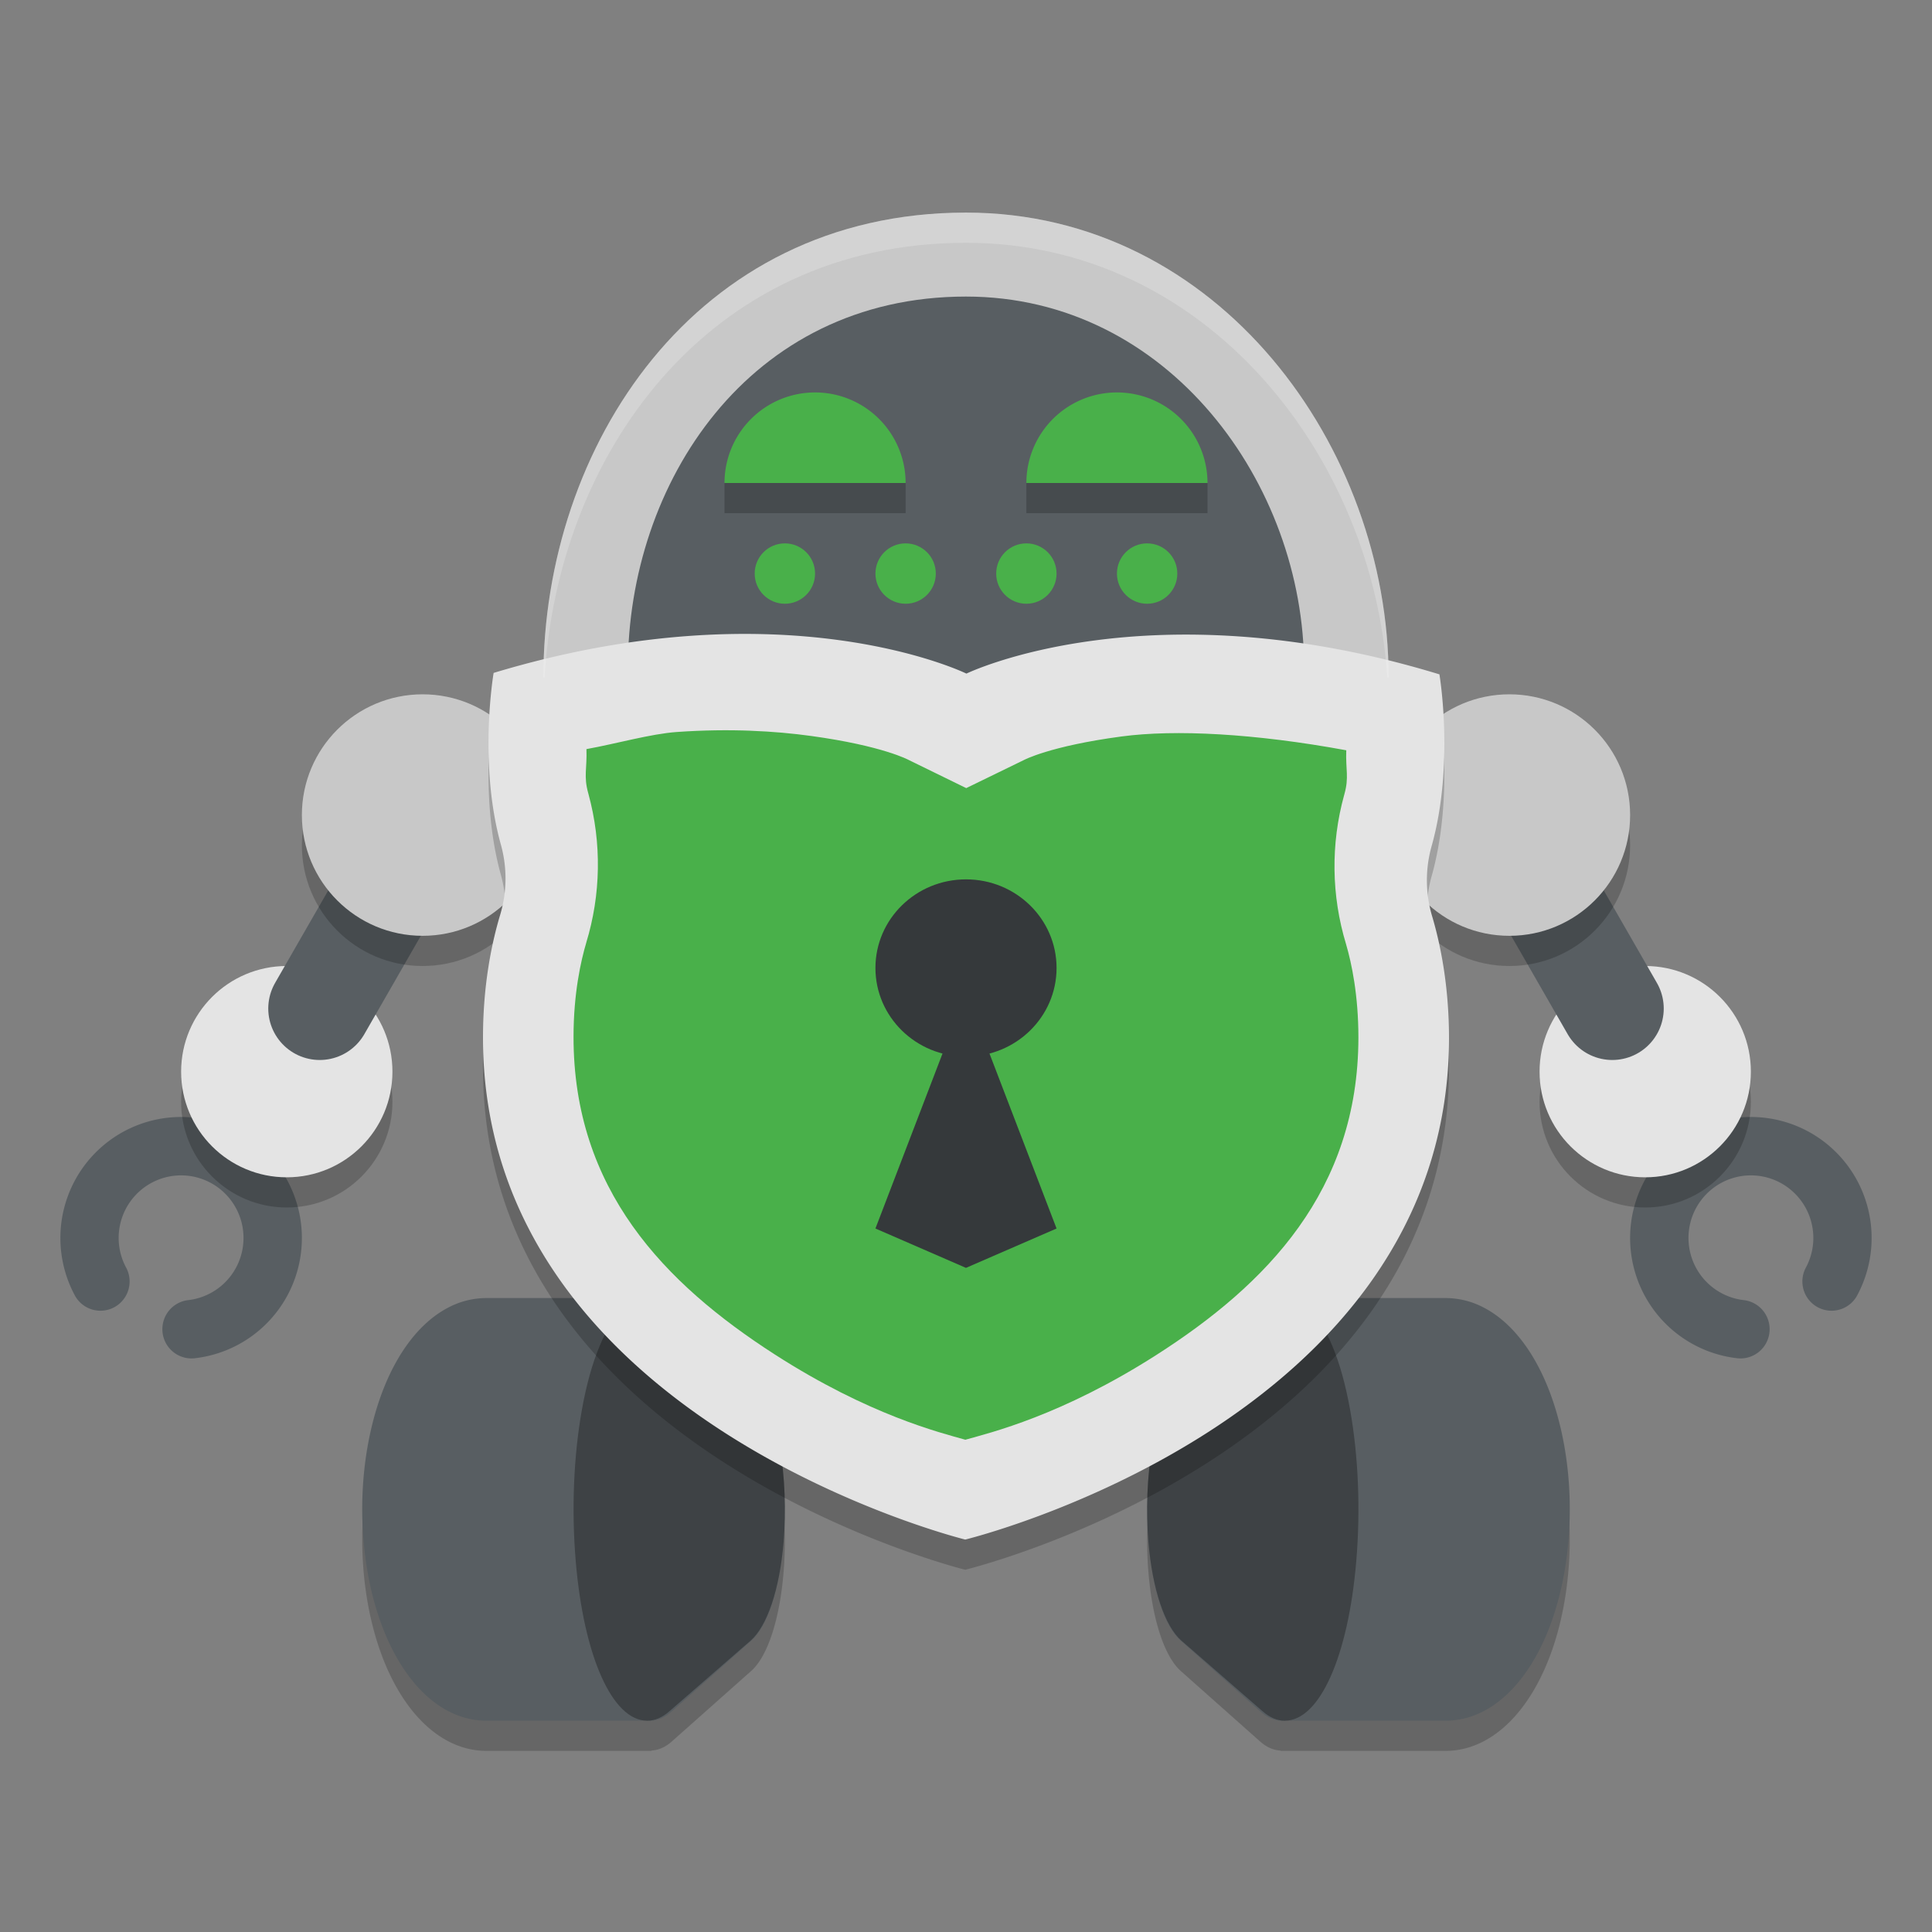 <svg xmlns="http://www.w3.org/2000/svg" width="64" height="64" version="1.1">
 <rect width="100%" height="100%" fill="#808080" stroke="none"/>
 <path style="opacity:0.2" d="m 16.109,44 a 2.733,2.756 0 0 0 -1.25,0.312 c -1.047,0.54 -1.897,1.743 -2.395,3.395 -0.462,1.535 -0.585,3.312 -0.344,5.008 C 12.571,55.875 14.175,58 16.113,58 h 5.324 0.145 v -0.012 c 0.232,-0.013 0.464,-0.11 0.684,-0.309 l 2.625,-2.332 c 0.539,-0.485 0.938,-1.705 1.066,-3.266 0.042,-0.506 0.052,-1.049 0.031,-1.59 -0.062,-1.622 -0.413,-3.235 -1.102,-3.848 l -2.625,-2.336 c -0.218,-0.19 -0.446,-0.284 -0.68,-0.297 v -0.012 h -0.145 z m 26.309,0 v 0.012 c -0.233,0.013 -0.461,0.107 -0.68,0.297 l -2.625,2.336 c -0.918,0.816 -1.237,3.412 -1.07,5.438 0.128,1.56 0.528,2.781 1.066,3.266 l 2.625,2.332 c 0.22,0.199 0.451,0.296 0.684,0.309 V 58 h 5.469 c 1.938,0 3.542,-2.125 3.992,-5.285 0.241,-1.696 0.118,-3.473 -0.344,-5.008 -0.497,-1.652 -1.348,-2.855 -2.395,-3.395 a 2.733,2.756 0 0 0 -1.25,-0.312 z"/>
 <path style="fill:#585e62" d="m 57.663,45 a 0.966,0.969 0 0 0 0.108,-1.931 2.068,2.073 0 1 1 2.04,-1.057 0.966,0.969 0 0 0 1.691,0.935 4,4.009 0 1 0 -3.95,2.047 1.052,1.055 0 0 0 0.112,0.006 z"/>
 <circle style="opacity:0.2" cx="-54.5" cy="36.5" r="3.5" transform="scale(-1,1)"/>
 <circle style="fill:#e4e4e4" cx="-54.5" cy="35.5" r="3.5" transform="scale(-1,1)"/>
 <path style="fill:none;stroke:#585e62;stroke-width:3.409;stroke-linecap:round;stroke-linejoin:round" d="m 53.409,33.409 -3.682,-6.409"/>
 <circle style="opacity:0.2" cx="-50" cy="28" r="4" transform="scale(-1,1)"/>
 <circle style="fill:#c8c8c8" cx="-50" cy="27" r="4" transform="scale(-1,1)"/>
 <path style="fill:#585e62" d="m 42.464,57 c 1.124,0 2.053,-2.124 2.314,-5.284 0.14,-1.696 0.069,-3.474 -0.199,-5.009 -0.288,-1.652 -0.781,-2.856 -1.388,-3.396 -0.232,-0.206 -0.476,-0.311 -0.726,-0.311 -0.25,0 -0.494,0.107 -0.727,0.309 l -2.627,2.336 c -0.918,0.816 -1.236,3.411 -1.069,5.436 0.128,1.56 0.528,2.781 1.067,3.266 l 2.626,2.335 c 0.235,0.213 0.48,0.319 0.728,0.319 z"/>
 <path style="fill:#585e62" d="m 47.889,57 c 1.938,0 3.541,-2.124 3.991,-5.284 0.241,-1.696 0.119,-3.474 -0.342,-5.009 -0.497,-1.652 -1.348,-2.856 -2.395,-3.396 a 2.733,2.756 0 0 0 -1.252,-0.311 h -5.471 v 14 z"/>
 <path style="opacity:0.3" d="m 42.563,57 c 1.149,0 2.099,-2.124 2.365,-5.284 0.143,-1.696 0.071,-3.474 -0.203,-5.009 -0.294,-1.652 -0.798,-2.856 -1.419,-3.396 -0.237,-0.206 -0.486,-0.311 -0.742,-0.311 -0.256,0 -0.505,0.107 -0.743,0.309 l -2.685,2.336 c -0.938,0.816 -1.264,3.411 -1.093,5.436 0.131,1.56 0.54,2.781 1.091,3.266 l 2.684,2.335 c 0.24,0.213 0.491,0.319 0.744,0.319 z"/>
 <path style="fill:#c8c8c8" d="m 32,7.042 c -9.02,0 -14,7.792 -14,15.4 h 28 c 0,-7.608 -5.619,-15.4 -14,-15.4 z"/>
 <path style="fill:#585e62" d="M 32,9.824 C 24.784,9.824 20.8,16.041 20.8,22.11 l 11.2,1.29 11.2,-1.29 c 0,-6.069 -4.495,-12.286 -11.2,-12.286 z"/>
 <path style="fill:#49b04a" d="m 27,13 a 3,3 0 0 0 -3,3 h 6 a 3,3 0 0 0 -3,-3 z"/>
 <path style="fill:#49b04a" d="m 37,13 a 3,3 0 0 0 -3,3 h 6 a 3,3 0 0 0 -3,-3 z"/>
 <circle style="fill:#49b04a" cx="26" cy="19" r="1"/>
 <path style="fill:#585e62" d="m 6.337,45 a 0.966,0.969 0 0 1 -0.108,-1.931 2.068,2.073 0 1 0 -2.04,-1.057 0.966,0.969 0 0 1 -1.691,0.935 4,4.009 0 1 1 3.95,2.047 1.052,1.055 0 0 1 -0.112,0.006 z"/>
 <circle style="opacity:0.2" cx="9.5" cy="36.5" r="3.5"/>
 <circle style="fill:#e4e4e4" cx="9.5" cy="35.5" r="3.5"/>
 <path style="fill:none;stroke:#585e62;stroke-width:3.409;stroke-linecap:round;stroke-linejoin:round" d="m 10.591,33.409 3.682,-6.409"/>
 <circle style="opacity:0.2" cx="14" cy="28" r="4"/>
 <circle style="fill:#c8c8c8" cx="14" cy="27" r="4"/>
 <path style="fill:#585e62" d="m 21.536,57 c -1.124,0 -2.053,-2.124 -2.314,-5.284 -0.14,-1.696 -0.069,-3.474 0.199,-5.009 0.288,-1.652 0.781,-2.856 1.388,-3.396 0.232,-0.206 0.476,-0.311 0.726,-0.311 0.25,0 0.494,0.107 0.727,0.309 l 2.627,2.336 c 0.918,0.816 1.236,3.411 1.069,5.436 -0.128,1.56 -0.528,2.781 -1.067,3.266 l -2.626,2.335 c -0.235,0.213 -0.48,0.319 -0.728,0.319 z"/>
 <path style="fill:#585e62" d="m 16.111,57 c -1.938,0 -3.541,-2.124 -3.991,-5.284 -0.241,-1.696 -0.119,-3.474 0.342,-5.009 0.497,-1.652 1.348,-2.856 2.395,-3.396 a 2.733,2.756 0 0 1 1.252,-0.311 h 5.471 v 14 z"/>
 <path style="opacity:0.3" d="m 21.437,57 c -1.149,0 -2.099,-2.124 -2.365,-5.284 -0.143,-1.696 -0.071,-3.474 0.203,-5.009 0.294,-1.652 0.798,-2.856 1.419,-3.396 0.237,-0.206 0.486,-0.311 0.742,-0.311 0.256,0 0.505,0.107 0.743,0.309 l 2.685,2.336 c 0.938,0.816 1.264,3.411 1.093,5.436 -0.131,1.56 -0.54,2.781 -1.091,3.266 l -2.684,2.335 c -0.24,0.213 -0.491,0.319 -0.744,0.319 z"/>
 <path style="opacity:0.2" d="m 47.448,31.374 a 4.366,4.269 0 0 1 -0.029,-2.328 c 0.77,-2.713 0.264,-5.707 0.264,-5.707 -9.662,-2.949 -15.669,-0.025 -15.669,-0.025 0,0 -5.993,-2.943 -15.662,-0.023 0,0 -0.515,2.994 0.246,5.709 a 4.369,4.273 0 0 1 -0.036,2.328 c -0.268,0.897 -0.56,2.272 -0.562,4.023 C 15.981,48.065 31.975,52 31.975,52 c 0,0 16.005,-3.888 16.025,-16.601 0,-1.751 -0.287,-3.125 -0.552,-4.025 z"/>
 <path style="fill:#e4e4e4" d="m 47.448,30.374 a 4.366,4.269 0 0 1 -0.029,-2.328 c 0.77,-2.713 0.264,-5.707 0.264,-5.707 -9.662,-2.949 -15.669,-0.025 -15.669,-0.025 0,0 -5.993,-2.943 -15.662,-0.023 0,0 -0.515,2.994 0.246,5.709 a 4.369,4.273 0 0 1 -0.036,2.328 c -0.268,0.897 -0.56,2.272 -0.562,4.023 C 15.981,47.065 31.975,51 31.975,51 c 0,0 16.005,-3.888 16.025,-16.601 0,-1.751 -0.287,-3.125 -0.552,-4.025 z"/>
 <path style="fill:#49b04a" d="m 24.865,24.206 c -0.742,-0.028 -1.558,-0.02 -2.442,0.042 -0.865,0.061 -2,0.387 -2.996,0.567 0.023,0.647 -0.099,0.895 0.059,1.46 l 0.004,0.013 0.004,0.017 c 0.441,1.616 0.414,3.328 -0.076,4.93 l 0.008,-0.025 c -0.189,0.632 -0.425,1.703 -0.427,3.123 -0.008,5.068 3.011,8.181 6.657,10.529 3.136,2.019 5.494,2.597 6.322,2.831 0.828,-0.232 3.189,-0.8 6.331,-2.81 3.652,-2.336 6.681,-5.442 6.69,-10.507 0,-1.407 -0.223,-2.463 -0.41,-3.102 -0.487,-1.604 -0.51,-3.318 -0.063,-4.934 l 0.004,-0.013 0.004,-0.017 c 0.16,-0.563 0.038,-0.81 0.063,-1.456 -3.033,-0.558 -5.672,-0.695 -7.448,-0.457 -2.385,0.319 -3.237,0.783 -3.237,0.783 l -1.904,0.927 -1.904,-0.931 c 0,0 -0.851,-0.469 -3.233,-0.796 -0.595,-0.082 -1.264,-0.146 -2.006,-0.173 z"/>
 <path style="fill:#35393b" d="m 32,32.87 -3,7.826 2.999,1.304 3.001,-1.304 z"/>
 <ellipse style="fill:#35393b" cx="32" cy="32.065" rx="3" ry="2.935"/>
 <circle style="fill:#49b04a" cx="34" cy="19" r="1"/>
 <circle style="fill:#49b04a" cx="30" cy="19" r="1"/>
 <rect style="opacity:0.2" width="6" height="1" x="24" y="16"/>
 <rect style="opacity:0.2" width="6" height="1" x="34" y="16"/>
 <path style="opacity:0.2;fill:#ffffff" d="M 32 7.043 C 22.98 7.043 18 14.834 18 22.441 L 18.041 22.441 C 18.456 15.166 23.374 8.043 32 8.043 C 40.014 8.043 45.49 15.166 45.955 22.441 L 46 22.441 C 46 14.834 40.381 7.043 32 7.043 z"/>
 <circle style="fill:#49b04a" cx="38" cy="19" r="1"/>
</svg>
